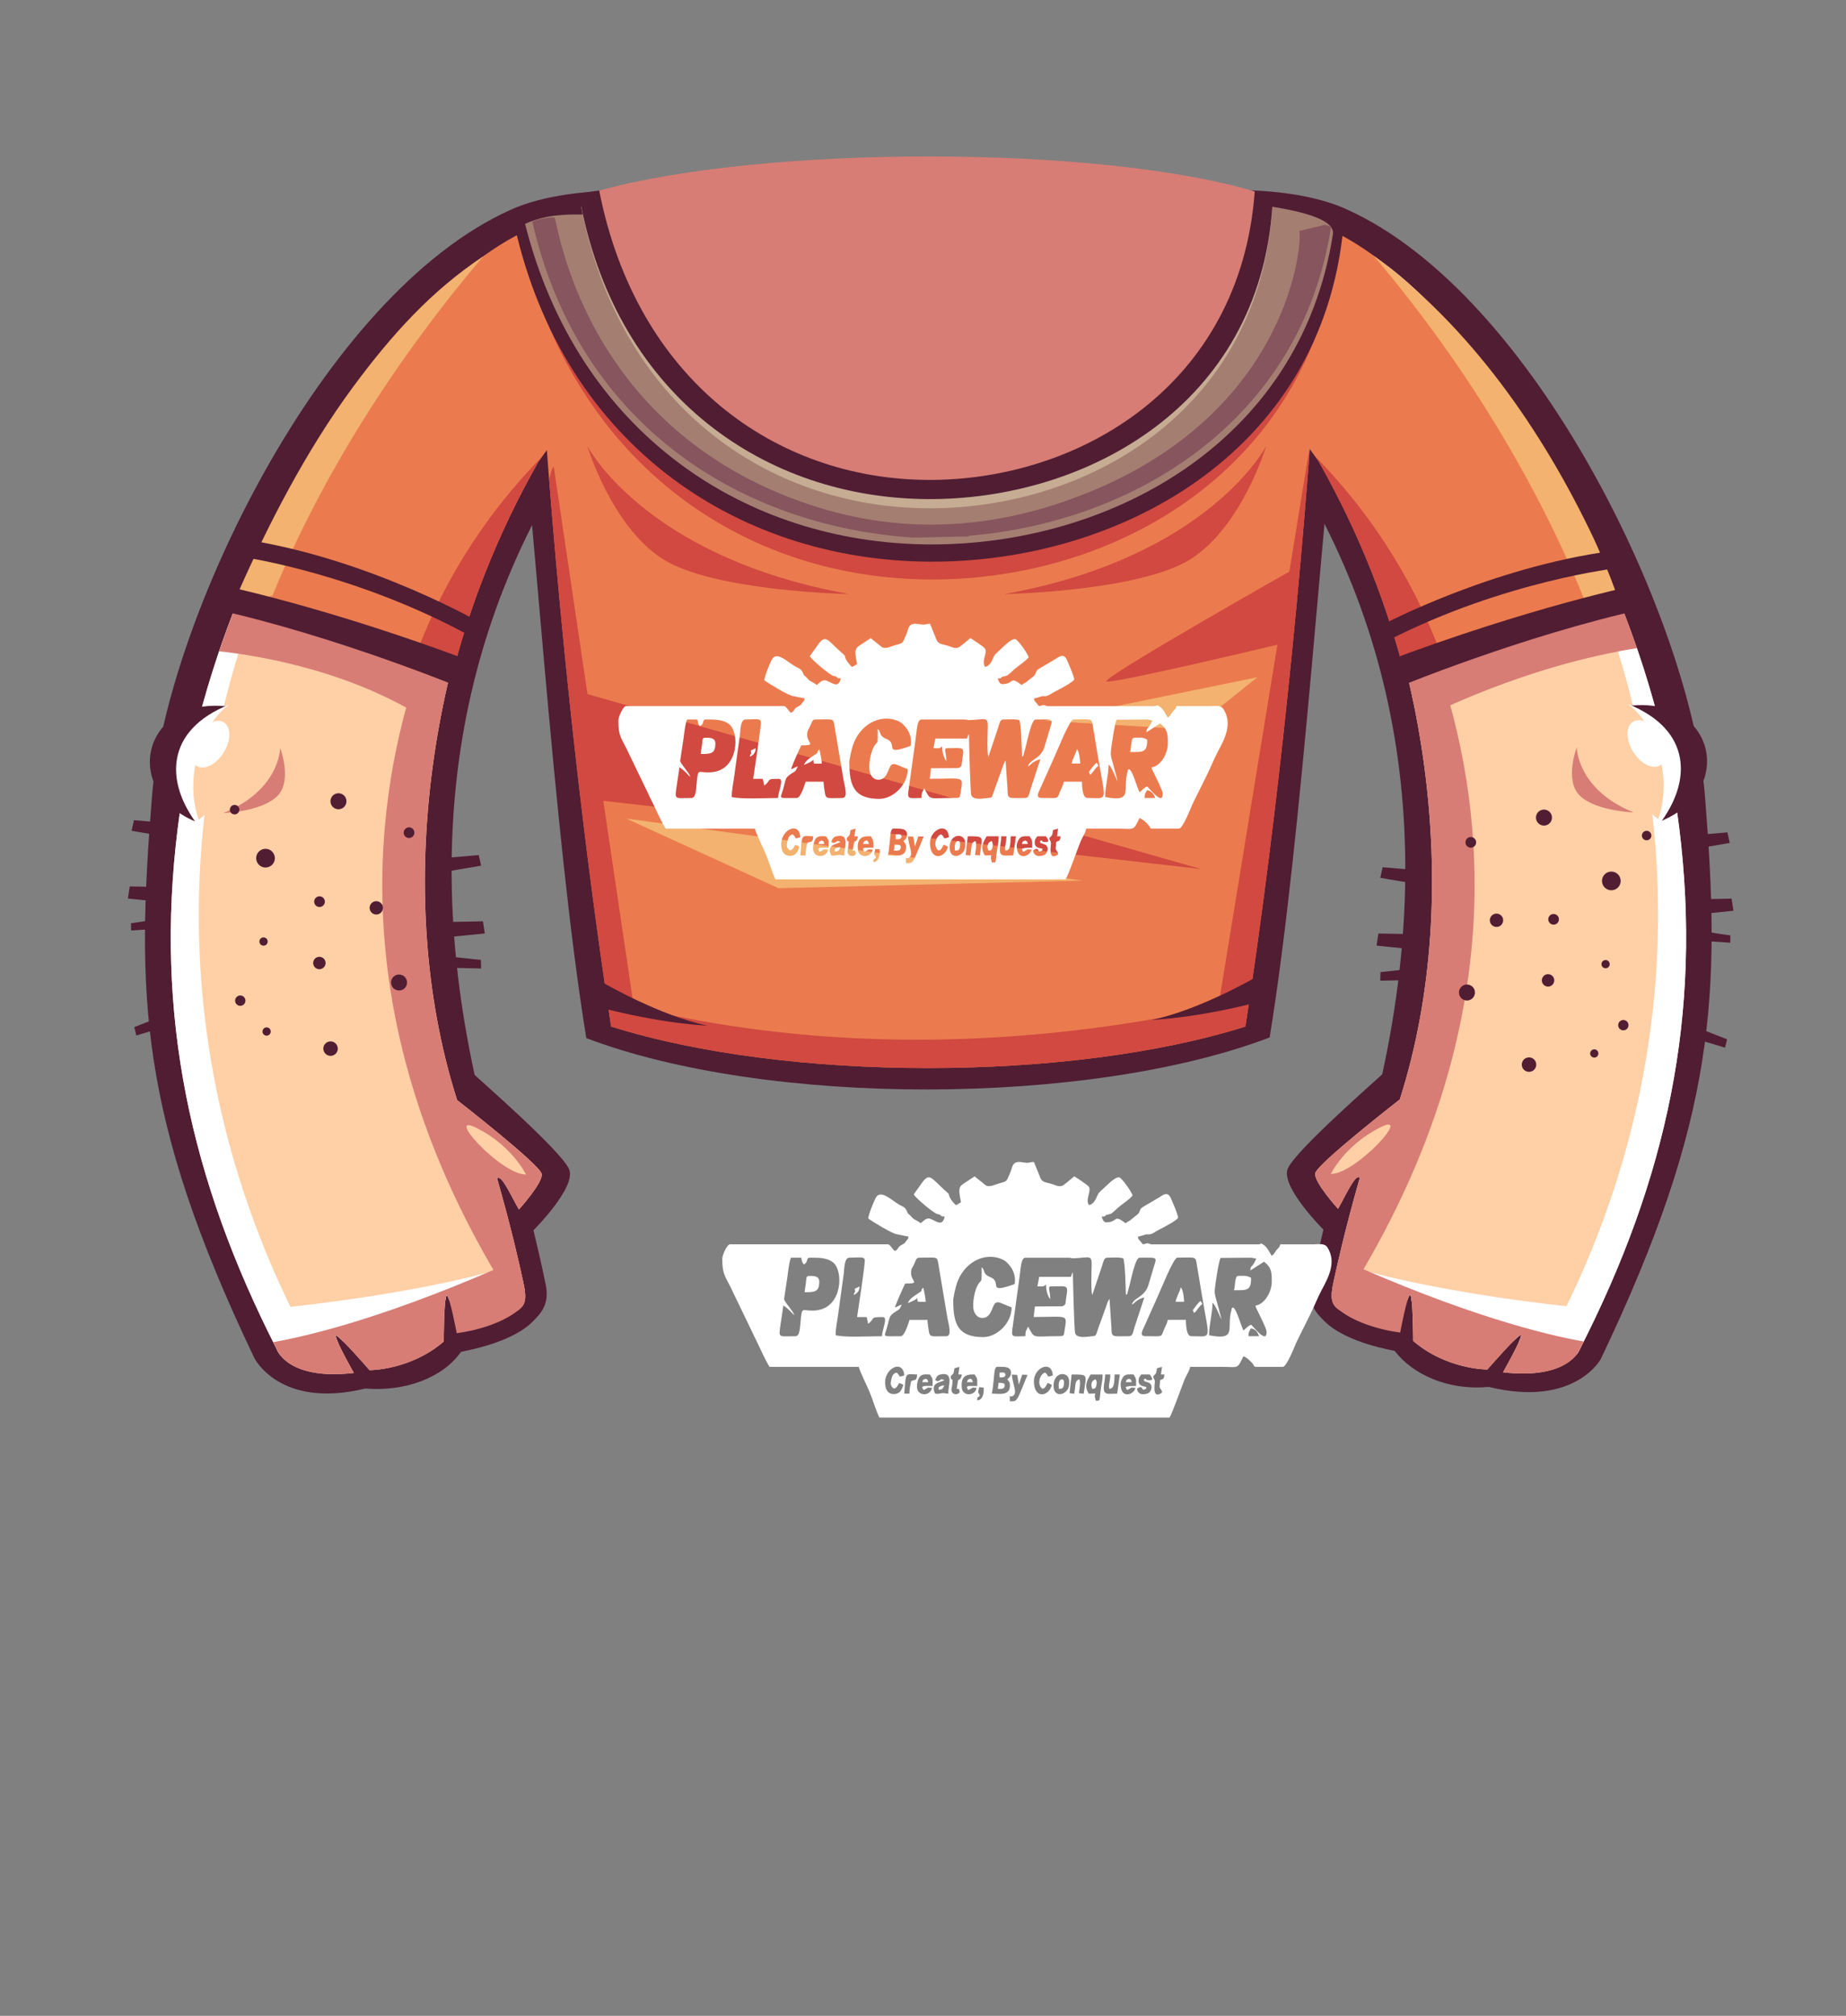 <?xml version="1.0" encoding="UTF-8"?>
<!DOCTYPE svg PUBLIC "-//W3C//DTD SVG 1.1//EN" "http://www.w3.org/Graphics/SVG/1.1/DTD/svg11.dtd">
<!-- Creator: CorelDRAW 2020 (64-Bit) -->
<svg xmlns="http://www.w3.org/2000/svg" xml:space="preserve" width="161.908mm" height="176.792mm" version="1.1" style="shape-rendering:geometricPrecision; text-rendering:geometricPrecision; image-rendering:optimizeQuality; fill-rule:evenodd; clip-rule:evenodd"
viewBox="0 0 632.11 690.22"
 xmlns:xlink="http://www.w3.org/1999/xlink"
 xmlns:xodm="http://www.corel.com/coreldraw/odm/2003">
 <rect x="0" y="0" width="632.11" height="690.22" fill="#808080" stroke="none"/>
 <defs>
  <style type="text/css">
   <![CDATA[
    .fil0 {fill:none}
    .fil1 {fill:#501D33}
    .fil9 {fill:#86555D}
    .fil8 {fill:#A57E72}
    .fil10 {fill:#C6AC93}
    .fil11 {fill:#C8B99F}
    .fil6 {fill:#D14940}
    .fil4 {fill:#D77D75}
    .fil5 {fill:#EB7B4E}
    .fil7 {fill:#F3B26F}
    .fil2 {fill:#FFCFA5}
    .fil3 {fill:white}
    .fil12 {fill:white}
   ]]>
  </style>
 </defs>
 <g id="Слой_x0020_1">
  <g id="_167147624">
   <g>
    <rect id="_119545328" class="fil0" width="632.11" height="690.22"/>
    <path id="_119679368" class="fil1" d="M146.09 299.58l18.65 -3.18 -0.81 -3.63 -18.54 1.6c0,0 -0.69,2.53 0.7,5.21zm-69.13 50.54c0.29,1.14 -0.4,2.29 -1.54,2.58 -1.14,0.29 -2.29,-0.4 -2.58,-1.54 -0.29,-1.14 0.4,-2.29 1.54,-2.58 1.14,-0.29 2.29,0.4 2.58,1.54zm-13.25 -62.48l-18.65 -3.18 0.81 -3.63 18.54 1.6c0,0 0.69,2.53 -0.7,5.21zm-6.2 30.12l-12.62 0.85 -0.04 -2.49 12.3 -1.85c0,0 0.84,1.54 0.36,3.49zm3.49 32.49l-14.32 4.29 -0.7 -2.86 13.69 -5.36c0,0 1.37,1.55 1.33,3.93zm4.01 -40.45l-21.21 -2.14 0.63 -4.15 20.96 0.38c0,0 0.97,2.79 -0.38,5.91zm79.78 11.94l21.21 -2.14 -0.63 -4.15 -20.96 0.38c0,0 -0.97,2.79 0.38,5.91zm5.01 9.51l14.94 0.36 -0.08 -2.94 -14.62 -1.56c0,0 -0.92,1.86 -0.25,4.14z"/>
    <path id="_119679440" class="fil1" d="M174.81 71.86c-64.87,29.11 -118.03,141.62 -122.77,200.88 -5.43,67.89 -4.59,109.21 35.01,192.16 0,0 8.61,17.68 38.04,10.52 13.27,1.12 26.43,-3.5 32.73,-12.53 0.15,-0.22 16.56,-2.56 24.45,-10.25 3.58,-3.49 5.86,-6.58 4.57,-12.93 -1.69,-8.3 -4.17,-18.47 -4.17,-18.47 0,0 14.64,-14.59 12.24,-20.8 -2.4,-6.21 -32.33,-32.15 -32.38,-32.4 -20.54,-94.18 -0.4,-174.51 53.41,-239.4l43.23 -57.24c-21.72,-6.41 -61.33,-9.89 -84.36,0.44l-0 0z"/>
    <path id="_119679512" class="fil2" d="M181.33 160.3l63.19 -87.43c-43.03,-1.9 -67.77,-0.03 -99.09,32.09 -44.55,45.69 -76.58,114.61 -84.55,178.4 -8.02,64.21 4.23,120.52 33.95,178.73 0,0 3.61,10.63 26.35,8 0,0 -6.61,-11.7 -6.16,-12.71 0.45,-1.01 11.52,11.76 11.52,11.76 0,0 13.99,0.05 25.42,-9.81 0,0 0.05,-15.81 1.04,-15.77 0.99,0.04 4.17,11.7 4.17,11.7l14.94 -3.95c6.83,-3.21 8.96,-3.72 7.11,-12.17 -1.41,-6.46 -3.78,-17.35 -8.98,-35.63 1.43,-1.69 4.91,6.25 7.45,10.61 0,0 8.18,-9.03 7.83,-12.11 -0.35,-3.08 -28.99,-25.35 -28.99,-25.35 -23.15,-72.62 -7.49,-159.37 24.82,-216.38l0 -0 0 0z"/>
    <path id="_119679584" class="fil3" d="M84.19 199.07c-11.73,27.5 -19.82,56.39 -23.31,84.3 -8.02,64.21 4.23,120.52 33.95,178.73 0,0 0.31,0.9 1.3,2.11 6.57,-0.92 13.21,-2.41 19.73,-4.26 -0.6,-1.31 -0.96,-2.3 -0.84,-2.56 0.13,-0.3 1.2,0.61 2.64,2.04 12.67,-3.74 24.77,-8.76 34.76,-13.47 0.14,-1.45 0.33,-2.4 0.57,-2.4 0.22,0.01 0.52,0.68 0.85,1.72 13.17,-6.28 22.38,-11.85 23.89,-12.78l-0.01 -0.06c-29.12,10 -78.28,15.01 -78.28,15.01 -41.31,-84.99 -39.06,-173.49 -9.29,-247.75 11.5,-28.69 31.01,-56.04 26.52,-49.25 -2.43,3.68 -15.79,9.5 -32.47,48.6l0 0z"/>
    <path id="_119542160" class="fil4" d="M97.88 170.66c-9.05,16.74 -16.75,34.39 -22.86,52.34 14.07,1.52 47.99,7.03 75.2,26.22 4.54,-25.41 12.13,-49.62 21.91,-70.89 -2.14,-1.03 -4.37,-1.75 -6.68,-2.09 -12.9,-1.87 -46.09,-5.05 -67.57,-5.57z"/>
    <path id="_88446104" class="fil4" d="M181.33 160.3l1.58 -2.18c-0.42,-0.23 -0.83,-0.49 -1.25,-0.7 0,0 -111.34,126.28 -4.21,291.15 2.46,-1.72 2.97,-3.84 1.75,-9.42 -1.41,-6.46 -3.78,-17.35 -8.98,-35.63 1.43,-1.69 4.91,6.25 7.45,10.61 0,0 8.18,-9.03 7.83,-12.11 -0.35,-3.08 -28.99,-25.35 -28.99,-25.35 -23.15,-72.62 -7.49,-159.37 24.82,-216.38l0 0z"/>
    <path id="_119679704" class="fil1" d="M77.81 241.88c-29,-3.27 -36.49,28.71 -10.9,39.41l10.9 -39.41z"/>
    <path id="_119679776" class="fil2" d="M66.92 281.46c-9.46,-14.74 -9.7,-31.03 10.89,-39.81 0,0 5.86,28.91 -10.89,39.81z"/>
    <path id="_119679680" class="fil3" d="M67.91 282.68c-11.45,-14.6 -11.58,-32.62 10.65,-41.46 -8.84,5.91 -16.13,24.65 -10.25,40.25l-0.39 1.2z"/>
    <path id="_119679872" class="fil3" d="M76.66 247.34c2.53,1.57 2.5,6.19 -0.06,10.31 -2.56,4.12 -6.69,6.19 -9.23,4.62 -2.53,-1.57 -2.5,-6.19 0.06,-10.32 2.56,-4.12 6.69,-6.19 9.22,-4.62z"/>
    <path id="_119679944" class="fil2" d="M180.13 402.15c0,0 -4.69,-9.72 -16.7,-15.83 -12.01,-6.11 8.3,16.05 16.7,15.83z"/>
    <path id="_119680016" class="fil4" d="M93.54 459.56c0.42,0.85 0.85,1.7 1.28,2.54 0,0 3.61,10.63 26.35,8 0,0 -6.61,-11.7 -6.16,-12.71 0.45,-1.01 11.52,11.76 11.52,11.76 0,0 13.99,0.05 25.41,-9.81 0,0 0.05,-15.81 1.04,-15.77 0.99,0.04 3.41,12.91 3.41,12.91 7.71,-1.03 16.55,-3.83 21.75,-8.44 1.86,-1.65 2.16,-3.87 1.06,-8.89 -0.47,-2.15 -1.05,-4.8 -1.8,-8.05 -43.13,19.38 -70.7,26.12 -83.86,28.45l-0 0z"/>
    <path id="_119680088" class="fil4" d="M95.93 256.08c0,0 0,14.44 -19.47,22.31 0,0 12.91,-0.44 18.37,-5.69 5.47,-5.25 1.09,-16.62 1.09,-16.62z"/>
    <path id="_119684744" class="fil1" d="M200.76 355.44c-11.4,-69.92 -18.28,-187.77 -25.23,-242.29 12.33,-50.76 109.3,-35.2 142.34,-28.33 33.03,-6.87 130.01,-22.43 142.34,28.33 -6.96,54.53 -14.05,172.16 -25.45,242.07 -62.05,23.6 -171.94,23.81 -233.99,0.22l0 0 0 0 -0 0z"/>
    <path id="_119684648" class="fil1" d="M491.28 303.74l-18.65 -3.18 0.81 -3.63 18.54 1.6c0,0 0.69,2.53 -0.7,5.21zm69.13 50.54c-0.29,1.14 0.4,2.29 1.54,2.58 1.14,0.29 2.29,-0.4 2.58,-1.54 0.29,-1.14 -0.4,-2.29 -1.54,-2.58 -1.14,-0.29 -2.29,0.4 -2.58,1.54zm13.25 -62.48l18.65 -3.18 -0.81 -3.63 -18.54 1.6c0,0 -0.69,2.53 0.7,5.21zm6.2 30.13l12.62 0.85 0.04 -2.49 -12.3 -1.85c0,0 -0.84,1.54 -0.36,3.49zm-3.49 32.49l14.32 4.29 0.7 -2.86 -13.69 -5.36c0,0 -1.37,1.55 -1.33,3.93zm-4.01 -40.44l21.21 -2.14 -0.63 -4.15 -20.96 0.38c0,0 -0.97,2.79 0.38,5.91zm-79.78 11.94l-21.21 -2.14 0.63 -4.15 20.96 0.38c0,0 0.97,2.79 -0.38,5.91zm-5.01 9.51l-14.94 0.36 0.08 -2.94 14.62 -1.56c0,0 0.92,1.86 0.25,4.14z"/>
    <path id="_119684816" class="fil1" d="M461.04 71.64c64.87,29.11 118.03,141.62 122.77,200.88 5.43,67.89 3.93,109.87 -35.67,192.81 0,0 -8.94,16.7 -38.37,9.54 -13.71,1.29 -25.89,-4.1 -32.19,-12.31 -0.16,-0.21 -16.12,-2.45 -24.01,-10.14 -3.58,-3.49 -5.86,-6.58 -4.57,-12.93 1.69,-8.3 4.17,-18.47 4.17,-18.47 0,0 -14.64,-14.59 -12.24,-20.8 2.4,-6.21 32.33,-32.15 32.38,-32.4 20.54,-94.18 0.4,-174.51 -53.41,-239.4l-43.23 -57.24c21.72,-6.41 61.33,-9.89 84.36,0.44l0 0 0 0z"/>
    <path id="_119684888" class="fil2" d="M454.51 160.08l-63.19 -87.43c43.03,-1.9 67.77,-0.03 99.09,32.09 44.55,45.69 76.58,114.61 84.55,178.4 8.02,64.21 -4.23,120.52 -33.95,178.73 0,0 -3.61,10.63 -26.35,8 0,0 6.61,-11.7 6.16,-12.71 -0.45,-1.01 -11.52,11.76 -11.52,11.76 0,0 -13.99,0.05 -25.42,-9.81 0,0 -0.05,-15.81 -1.04,-15.77 -0.99,0.04 -4.17,11.7 -4.17,11.7l-14.94 -3.95c-6.83,-3.21 -8.96,-3.72 -7.1,-12.17 1.41,-6.46 3.78,-17.35 8.98,-35.63 -1.43,-1.69 -4.91,6.25 -7.45,10.61 0,0 -8.18,-9.03 -7.83,-12.11 0.35,-3.08 28.99,-25.35 28.99,-25.35 23.15,-72.63 7.49,-159.38 -24.82,-216.38l0 -0z"/>
    <path id="_119544248" class="fil4" d="M532.6 160.91c11.24,19.26 20.69,39.95 27.94,61.05 -38.16,5.92 -71.37,23.05 -71.37,23.05 0,0 -2.01,-1.72 -5.21,-4.62 -5.74,-27.6 -15.05,-53.51 -26.77,-75.44 2.01,-0.78 4.26,-1.78 6.79,-3.17 14.28,-7.83 40.28,-3.07 68.62,-0.87l-0 -0z"/>
    <path id="_119684432" class="fil4" d="M454.51 160.08l-1.58 -2.18c0.42,-0.23 0.83,-0.49 1.25,-0.7 0,0 111.34,126.28 4.21,291.15 -2.46,-1.72 -2.97,-3.84 -1.75,-9.42 1.41,-6.46 3.78,-17.35 8.98,-35.63 -1.43,-1.69 -4.91,6.25 -7.45,10.61 0,0 -8.18,-9.03 -7.83,-12.11 0.35,-3.08 28.99,-25.35 28.99,-25.35 23.15,-72.63 7.49,-159.38 -24.82,-216.38l0 0z"/>
    <path id="_119684504" class="fil5" d="M481.33 232.18c-5.86,-23.5 -15.28,-48.59 -29.85,-74.29l-63.19 -87.43c43.03,-1.9 67.77,-0.03 99.09,32.09 27.92,28.63 50.92,66.39 66.17,106.29 -25.01,5.87 -52.46,15.66 -72.22,23.34l0 0z"/>
    <path id="_119684576" class="fil6" d="M481.33 232.18c-5.86,-23.5 -15.28,-48.59 -29.85,-74.29l-1.32 -1.82c21.45,21.9 35.64,46.13 44.4,71.1 -4.68,1.73 -9.13,3.41 -13.24,5.01z"/>
    <path id="_135238464" class="fil5" d="M209.26 351.48c-11.3,-73.9 -19.61,-156.61 -24.31,-230.26 9.63,-39.66 71.21,-59.69 132.83,-59.8l0 -0 0.08 0 0.08 -0 0 0c61.62,0.11 123.19,20.14 132.83,59.8 -4.7,73.65 -13.01,156.36 -24.31,230.26 -60.12,18.96 -157.08,18.96 -217.2,0l0 -0 -0 0 0 0z"/>
    <polygon id="_119683208" class="fil7" points="266.56,304.11 214.46,280.27 370.55,301.5 "/>
    <polygon id="_124547344" class="fil7" points="357.85,246.77 408.21,249.83 430.54,231.88 "/>
    <path id="_135244848" class="fil6" d="M209.26 351.48c-9.14,-59.78 -16.32,-125.32 -21.22,-187.16 0.59,-2.77 1.13,-4.39 1.58,-4.57l27.58 186.08c1.32,-3.14 78.08,25.22 199.98,-1.23l31.1 -190.43c0,0 -0,4.33 -0.42,7.98 -4.9,62.48 -12.15,128.85 -21.39,189.32 -60.12,18.96 -157.08,18.96 -217.2,0l-0 0 -0 0 0 -0z"/>
    <polygon id="_119545832" class="fil6" points="199.28,237.12 411.27,297.56 204.1,273.91 "/>
    <path id="_119545904" class="fil1" d="M429.77 334.75c0,0 -19.3,11.15 -35.31,14.44 0,0 14.91,-0.44 37.28,-6.34l2.85 -6.12 -4.82 -1.97z"/>
    <path id="_119545976" class="fil1" d="M206.93 336.72c0,0 19.3,11.16 35.31,14.44 0,0 -14.91,-0.44 -37.28,-6.34l-2.85 -6.12 4.82 -1.97z"/>
    <path id="_119546048" class="fil5" d="M154.51 232.4c5.86,-23.5 15.28,-48.59 29.85,-74.29l63.19 -87.43c-43.03,-1.9 -67.77,-0.03 -99.09,32.09 -27.92,28.63 -50.92,66.39 -66.17,106.29 25.01,5.87 52.46,15.66 72.22,23.34l0 0z"/>
    <path id="_119546120" class="fil7" d="M92.94 204.8c14.85,-36.66 38.8,-77.28 72.51,-117.02 -17.7,11.73 -31.38,26.88 -44.49,44.62 -16.49,22.31 -29.46,47.99 -39.25,70.12 1.89,6.27 11.45,1.33 11.45,1.33 0.14,-0.2 -0.37,1.13 -0.22,0.94l0 0z"/>
    <path id="_119546192" class="fil6" d="M154.51 232.4c5.86,-23.5 15.28,-48.59 29.85,-74.29l1.32 -1.82c-21.45,21.9 -35.64,46.13 -44.4,71.1 4.68,1.73 9.13,3.41 13.24,5.01z"/>
    <path id="_119546288" class="fil6" d="M443.42 194.62c0,0 -66.93,37.83 -64.52,38.71 2.41,0.87 61.68,-13.34 61.68,-13.34l2.84 -25.37z"/>
    <path id="_130621488" class="fil3" d="M558.01 214.86c-3.61,-9.79 -3.61,-9.79 0,0zm0.17 0.46c0.29,0.8 0.59,1.61 0.87,2.41 -0.29,-0.8 -0.58,-1.61 -0.87,-2.41zm1.19 3.3c0.25,0.71 0.5,1.42 0.75,2.12 -0.25,-0.71 -0.5,-1.42 -0.75,-2.12zm1.08 3.08c7.02,20.39 11.98,41.18 14.52,61.45 8.02,64.21 -4.23,120.52 -33.95,178.73 0,0 -0.31,0.9 -1.3,2.11 -6.57,-0.92 -13.21,-2.41 -19.73,-4.26 0.6,-1.31 0.96,-2.3 0.84,-2.56 -0.13,-0.3 -1.2,0.61 -2.64,2.04 -12.67,-3.74 -24.77,-8.76 -34.76,-13.47 -0.14,-1.45 -0.33,-2.4 -0.58,-2.4 -0.22,0.01 -0.52,0.68 -0.85,1.72 -13.17,-6.28 -22.37,-11.85 -23.89,-12.77l0.01 -0.06c29.12,10 78.28,15.01 78.28,15.01 37.02,-76.16 39.04,-155.14 17.64,-224.17 2.14,-0.41 4.3,-0.78 6.48,-1.12l-0.09 -0.25 0 0z"/>
    <path id="_119546432" class="fil1" d="M558.03 241.66c29.01,-3.27 36.49,28.71 10.9,39.41l-10.9 -39.41z"/>
    <path id="_119546504" class="fil2" d="M568.92 281.24c9.46,-14.74 9.7,-31.03 -10.89,-39.81 0,0 -5.86,28.91 10.89,39.81z"/>
    <path id="_119546576" class="fil3" d="M567.94 282.46c11.45,-14.6 11.58,-32.62 -10.65,-41.46 8.84,5.91 16.13,24.65 10.25,40.25l0.39 1.2z"/>
    <path id="_119546648" class="fil3" d="M559.18 247.12c-2.53,1.57 -2.5,6.19 0.06,10.31 2.56,4.12 6.7,6.19 9.23,4.62 2.53,-1.57 2.5,-6.19 -0.06,-10.32 -2.56,-4.12 -6.69,-6.19 -9.22,-4.62z"/>
    <path id="_119546720" class="fil2" d="M455.71 401.94c0,0 4.69,-9.72 16.7,-15.83 12.01,-6.11 -8.3,16.05 -16.7,15.83z"/>
    <path id="_119546792" class="fil4" d="M542.3 459.34c-0.42,0.85 -0.85,1.7 -1.28,2.54 0,0 -3.61,10.63 -26.35,8 0,0 6.61,-11.7 6.16,-12.71 -0.45,-1.01 -11.52,11.76 -11.52,11.76 0,0 -13.99,0.05 -25.41,-9.81 0,0 -0.05,-15.81 -1.04,-15.77 -0.99,0.04 -3.41,12.91 -3.41,12.91 -7.71,-1.03 -16.55,-3.83 -21.75,-8.44 -1.86,-1.65 -2.16,-3.87 -1.06,-8.89 0.47,-2.15 1.05,-4.8 1.8,-8.05 43.13,19.38 70.7,26.12 83.86,28.45l0 0z"/>
    <path id="_119546864" class="fil4" d="M539.92 255.86c0,0 0,14.44 19.47,22.31 0,0 -12.9,-0.44 -18.37,-5.69 -5.47,-5.25 -1.09,-16.62 -1.09,-16.62z"/>
    <path id="_119546936" class="fil1" d="M553.64 299.04c1.43,1.04 1.74,3.04 0.7,4.47 -1.04,1.43 -3.04,1.74 -4.47,0.7 -1.43,-1.04 -1.74,-3.04 -0.7,-4.47 1.04,-1.43 3.04,-1.74 4.47,-0.7zm-25.56 35.93c-0.39,1.11 0.19,2.32 1.3,2.71 1.1,0.39 2.32,-0.19 2.71,-1.3 0.39,-1.1 -0.19,-2.32 -1.3,-2.71 -1.1,-0.39 -2.32,0.19 -2.71,1.3zm20.38 -5.32c-0.26,0.74 0.13,1.55 0.86,1.8 0.74,0.26 1.55,-0.13 1.8,-0.86 0.26,-0.74 -0.13,-1.54 -0.86,-1.8 -0.74,-0.26 -1.54,0.13 -1.8,0.86zm-3.88 30.58c-0.26,0.74 0.13,1.55 0.86,1.8 0.74,0.26 1.55,-0.13 1.8,-0.86 0.26,-0.74 -0.13,-1.54 -0.86,-1.8 -0.74,-0.26 -1.54,0.13 -1.8,0.86zm9.62 -9.81c-0.32,0.92 0.16,1.93 1.08,2.26 0.92,0.32 1.93,-0.16 2.26,-1.08 0.32,-0.92 -0.16,-1.93 -1.08,-2.26 -0.92,-0.32 -1.93,0.16 -2.26,1.08zm-32.97 13.27c-0.45,1.29 0.22,2.7 1.51,3.16 1.29,0.45 2.7,-0.22 3.16,-1.51 0.45,-1.29 -0.22,-2.7 -1.51,-3.16 -1.29,-0.45 -2.7,0.22 -3.16,1.51zm9.07 -85.97c1.22,0.89 1.49,2.61 0.6,3.83 -0.89,1.22 -2.61,1.49 -3.83,0.6 -1.22,-0.89 -1.49,-2.61 -0.6,-3.83 0.89,-1.22 2.61,-1.49 3.83,-0.6zm-25.59 9.22c0.81,0.6 0.99,1.74 0.4,2.55 -0.59,0.81 -1.74,0.99 -2.55,0.4 -0.81,-0.59 -0.99,-1.74 -0.4,-2.55 0.6,-0.81 1.74,-0.99 2.55,-0.4zm28.35 26.35c0.81,0.59 0.99,1.74 0.4,2.55 -0.59,0.82 -1.74,0.99 -2.55,0.4 -0.81,-0.59 -0.99,-1.74 -0.4,-2.55 0.6,-0.81 1.74,-0.99 2.55,-0.4zm-29.13 24.32c1.22,0.89 1.49,2.61 0.6,3.83 -0.89,1.22 -2.61,1.49 -3.83,0.6 -1.22,-0.89 -1.49,-2.61 -0.6,-3.83 0.89,-1.22 2.61,-1.49 3.83,-0.6zm9.85 -24.36c1.02,0.74 1.24,2.17 0.5,3.19 -0.74,1.02 -2.17,1.24 -3.19,0.5 -1.02,-0.74 -1.24,-2.17 -0.5,-3.19 0.74,-1.02 2.17,-1.24 3.19,-0.5zm51.02 -28.47c0.72,0.53 0.88,1.54 0.35,2.27 -0.53,0.72 -1.54,0.88 -2.27,0.35 -0.72,-0.53 -0.88,-1.54 -0.35,-2.27 0.53,-0.72 1.54,-0.88 2.27,-0.35z"/>
    <path id="_119547008" class="fil7" d="M542.68 205.67c-14.85,-36.66 -38.59,-78.36 -72.3,-118.1 33.01,24.15 57.87,59.94 75.33,96.78 1.32,2.79 6.51,14.61 7.64,18.82 -1.2,3.97 -8.18,5.78 -10.68,2.5l0 0z"/>
    <path id="_119547224" class="fil1" d="M89.28 291.08c-1.52,0.91 -2.01,2.87 -1.11,4.39 0.91,1.52 2.87,2.01 4.39,1.11 1.52,-0.91 2.01,-2.87 1.1,-4.39 -0.91,-1.52 -2.87,-2.01 -4.38,-1.11zm22.14 38.13c0.29,1.14 -0.4,2.29 -1.54,2.58 -1.14,0.29 -2.29,-0.4 -2.58,-1.54 -0.29,-1.14 0.4,-2.29 1.54,-2.58 1.14,-0.29 2.29,0.4 2.58,1.54zm-19.8 -7.18c0.19,0.76 -0.27,1.53 -1.03,1.72 -0.76,0.19 -1.53,-0.27 -1.72,-1.03 -0.19,-0.76 0.27,-1.53 1.03,-1.72 0.76,-0.19 1.53,0.27 1.72,1.03zm1.05 30.81c0.19,0.76 -0.27,1.53 -1.03,1.72 -0.76,0.19 -1.53,-0.27 -1.72,-1.03 -0.19,-0.76 0.27,-1.53 1.03,-1.72 0.76,-0.19 1.53,0.27 1.72,1.03zm-8.68 -10.66c0.24,0.95 -0.34,1.91 -1.28,2.15 -0.95,0.24 -1.91,-0.34 -2.15,-1.28 -0.24,-0.95 0.34,-1.91 1.28,-2.15 0.95,-0.24 1.91,0.34 2.15,1.28zm31.61 16.25c0.33,1.33 -0.47,2.67 -1.8,3.01 -1.33,0.33 -2.67,-0.47 -3.01,-1.8 -0.33,-1.33 0.47,-2.67 1.8,-3 1.33,-0.33 2.67,0.47 3,1.8zm-1.11 -86.44c-1.3,0.78 -1.72,2.46 -0.95,3.76 0.78,1.3 2.46,1.72 3.76,0.95 1.3,-0.78 1.72,-2.46 0.95,-3.76 -0.78,-1.3 -2.46,-1.72 -3.76,-0.95zm24.63 11.54c-0.87,0.52 -1.15,1.64 -0.63,2.51 0.52,0.87 1.64,1.15 2.51,0.63 0.87,-0.52 1.15,-1.64 0.63,-2.51 -0.52,-0.87 -1.64,-1.15 -2.51,-0.63zm-30.65 23.62c-0.87,0.52 -1.15,1.64 -0.63,2.51 0.52,0.87 1.64,1.15 2.51,0.63 0.87,-0.52 1.15,-1.64 0.63,-2.51 -0.52,-0.87 -1.64,-1.15 -2.51,-0.63zm26.77 26.9c-1.3,0.78 -1.72,2.46 -0.95,3.76 0.78,1.3 2.46,1.72 3.76,0.95 1.3,-0.78 1.72,-2.46 0.95,-3.76 -0.78,-1.3 -2.46,-1.72 -3.76,-0.95zm-7.56 -25.17c-1.08,0.65 -1.44,2.05 -0.79,3.13 0.65,1.08 2.05,1.44 3.13,0.79 1.08,-0.65 1.43,-2.05 0.79,-3.13 -0.65,-1.08 -2.05,-1.44 -3.13,-0.79zm-48.18 -33.05c-0.77,0.46 -1.02,1.46 -0.56,2.23 0.46,0.77 1.46,1.02 2.23,0.56 0.77,-0.46 1.02,-1.46 0.56,-2.23 -0.46,-0.77 -1.46,-1.02 -2.23,-0.56z"/>
    <path id="_121761024" class="fil6" d="M176.48 73.98c20.61,-19.41 262.06,-18.87 282.66,0.54 -5.39,84.04 -75.52,124.29 -140.86,123.89 -66.57,-0.4 -126.18,-42.99 -141.8,-124.44l-0 0 -0 0z"/>
    <path id="_121760952" class="fil1" d="M175.38 73.35c20.61,-18.56 264.35,-18.04 284.95,0.52 -5.39,80.34 -76.72,118.82 -142.06,118.44 -66.57,-0.38 -127.27,-41.1 -142.89,-118.96l0 0z"/>
    <path id="_121760880" class="fil8" d="M456.42 80.2c-11.25,72.02 -77.39,106.56 -138.26,106.21 -62.8,-0.37 -120.28,-37.9 -138.37,-109.78 3.92,-1.65 8.93,-3.64 21.71,-3.11 69.06,-7.09 258.03,-13.34 254.92,6.68l0 0 0 0 0 -0z"/>
    <path id="_121760808" class="fil9" d="M455.76 77.79c-10.38,66.45 -67.5,101 -124.08,105.66l0.04 0.23 -19.13 0.39c-57.39,-3.83 -114.09,-37.2 -130.31,-108.14l0 0c1.99,-1.05 6.33,-1.72 7.63,-1.41 1.29,2.86 10.18,72.13 86.61,98.03 33.54,11.37 67.07,8.64 99.43,-5.31 66.71,-28.76 70.14,-85.68 68.91,-88.14l8.82 -2.11c1.38,0.35 2.11,0.62 2.08,0.79l-0 0 0 -0z"/>
    <path id="_121760664" class="fil10" d="M198.96 70.66c2.54,-2.39 9.17,-4.42 18.66,-6.09 54.48,-9.56 203.47,-7.19 218.05,6.54 -4.48,69.81 -63.73,103.25 -118.01,102.92 -55.3,-0.33 -105.73,-35.71 -118.7,-103.37l0 -0 -0 0 0 -0z"/>
    <path id="_121760520" class="fil11" d="M204.87 91.75c24.85,-19.68 67.64,-29.73 110.69,-30.06l3.51 0c44.28,0.34 88.29,10.97 112.78,31.77 -14.67,52.47 -66.35,77.7 -114.19,77.42 -48.95,-0.29 -94.08,-27.29 -112.79,-79.14l0 0z"/>
    <path id="_121760448" class="fil1" d="M198.96 70.33c2.54,-2.33 9.17,-4.3 18.66,-5.92 54.48,-9.3 203.47,-6.99 218.05,6.36 -4.48,67.91 -63.73,100.44 -118.01,100.12 -55.3,-0.32 -105.73,-34.74 -118.7,-100.56l0 -0 -0 0 0 -0z"/>
    <path id="_121760376" class="fil4" d="M429.65 65.55c-4.91,66.99 -60.78,99.09 -112,98.77 -52.14,-0.32 -99.71,-34.23 -112.47,-99.07 56.73,-15.59 170.6,-15.66 224.47,0.3l-0 0 -0 0 -0 0z"/>
    <path id="_121760304" class="fil6" d="M433.6 152.67c0,0 -19.47,38.06 -89.68,50.74 0,0 46.37,-0.87 63.87,-12.03 17.5,-11.15 25.81,-38.71 25.81,-38.71l-0 0z"/>
    <path id="_121760232" class="fil6" d="M201.09 152.67c0,0 19.47,38.06 89.68,50.74 0,0 -46.37,-0.87 -63.87,-12.03 -17.5,-11.15 -25.81,-38.71 -25.81,-38.71l0 0z"/>
    <path id="_119684072" class="fil1" d="M477.84 235.64c0,0 42.94,-17.87 85.44,-27.24l-2.29 -8.17c0,0 -36.29,7.3 -87.07,26.48l2.18 4.79 1.74 4.14 -0 0z"/>
    <path id="_119683568" class="fil1" d="M158.2 235.64c0,0 -42.94,-17.87 -85.44,-27.24l2.29 -8.17c0,0 36.29,7.3 87.07,26.48l-2.18 4.79 -1.74 4.14 0 0z"/>
    <path id="_119683424" class="fil1" d="M84.2 190.91c0,0 38.77,5.69 78.19,27.6l1.75 -5.48c0,0 -36.14,-20.81 -77.31,-27.82l-4.16 1.97 1.53 3.72 -0 0z"/>
    <path id="_119542952" class="fil1" d="M554.24 194.45c0,0 -38.94,4.36 -79.09,24.9l-1.56 -5.53c0,0 36.83,-19.56 78.22,-25.15l4.09 2.11 -1.66 3.67 -0 0z"/>
   </g>
  </g>
  <path class="fil12" d="M299.92 293.65c-0.34,-1.51 -0.91,-0.35 -0.2,-2.96l1.49 0.12c0.21,1.12 0.02,4.3 -2.16,4.38 0.11,-1.44 -0.24,-0.55 0.87,-1.53zm27.06 -2.4c-0.11,-1.46 -0.13,-3.27 1.17,-3.27 0.68,0 0.71,1.36 0.5,2.17 -0.27,1.02 -0.57,1.08 -1.66,1.09zm22.92 -2.28c0.48,-1.18 0,-0.6 1.12,-1.18 0.93,0.54 0.44,-0.24 0.93,1.16l-2.04 0.01zm-69.67 0c0.47,-1.17 -0,-0.61 1.12,-1.17 0.93,0.52 0.44,-0.22 0.92,1.16l-2.04 0.01zm15.29 0c0.45,-1.16 0.1,-0.72 1.23,-1.23 0.73,0.61 0.42,0.08 0.81,1.22l-2.04 0.01zm-9.69 2.61c0.09,-1.1 -0.24,-0.76 0.65,-1.23 0.49,-0.25 0.9,-0.24 1.28,-0.27 -0.57,1.14 -0.45,1.37 -1.93,1.49zm52.61 -0.32c-0.53,-1.27 -0.47,-2.85 1.18,-3.28 0.27,0.62 0.48,1.12 0.21,2.18 -0.23,0.91 -0.46,1.05 -1.39,1.1zm-32.34 0l0.24 -2.07c0.85,0.04 2.11,-0.08 2.11,0.76 0,1.48 -1.03,1.31 -2.35,1.31zm0.59 -5.57c0.83,-0 1.65,-0.26 1.95,0.44 0.25,0.59 -0.24,1.2 -1.07,1.2l-0.88 0 0 -1.63zm-47.93 -29.48c-0.04,1.44 -0.69,2.31 -2.02,2.9 0.4,-1.9 0.63,0.04 0.36,-2.13l1.66 -0.78zm-18.8 1.95c0.04,-1.07 0.27,-1.95 0.42,-3.13 0.17,-1.3 -0.06,-2.44 1.05,-2.44 1.38,0 3.53,-0.13 3.53,1.97 0,3.56 -1.65,3.61 -5,3.6zm35.3 3.74c0.62,-1.34 1.35,-1.85 2.64,-2.73 4.03,-2.74 0.76,-0.48 2.63,-2.59 0.28,0.52 0.86,4.06 0.88,4.86 -0.39,0 -2.08,0.06 -2.33,-0.01 -0.2,-0.06 -0.49,0.35 -0.56,-1.08 -0.01,-0.1 -0.01,-0.15 -0.04,-0.22 -0.54,0.74 -2.05,1.27 -3.21,1.78zm97.59 2.48c0.46,-0.77 1.99,-2.76 2.63,-3.25 0.31,0.41 0.4,0.58 0.66,1.1 -1.22,0.77 -1.65,2.07 -2.78,3.05l-0.51 -0.9zm-5.89 -2.95c0.43,-2.02 1.42,-3.25 1.76,-4.92 0.87,0.71 1.09,3.72 1.18,4.92l-2.94 0zm20 -3.94c0.51,-1.55 0.18,-4.91 1.46,-4.91 2.08,0 2.72,-0.26 4.4,0.67 0.04,4.43 -1.39,4.27 -5.86,4.23zm-38.81 32.12c0,-1.02 0.69,-2.42 1.27,-2.85 0.79,-0.59 1.94,-0.45 3.14,-0.43 1,1.69 0.88,1.16 0.88,3.93 -0.66,0.01 -1.43,-0.01 -2.07,0.02l-1.51 0.3c0.47,1.43 0.47,1.09 1.42,0.6 1.36,-0.71 -0.39,-0.32 1.95,-0.27 -0.46,2.31 -5.08,4.07 -5.08,-1.31zm-17.64 0c0,3.66 -5.51,5.34 -5.33,0.34 0.17,-4.77 5.33,-4.77 5.33,-1.32l0 0.98zm-31.67 1.31c-0.58,2.91 -4.8,2.92 -5.09,-0.01 -0.48,-4.77 2.51,-4.6 4.42,-4.58 1.01,1.71 0.88,1.15 0.88,3.93 -0.66,0.01 -1.43,-0.03 -2.07,0 -1.12,0.05 -0.73,-0.13 -1.51,0.33 0.47,1.43 0.47,1.09 1.42,0.6 1.26,-0.64 -0.2,-0.31 1.95,-0.27zm-15.29 0c-0.58,2.92 -4.83,2.88 -5.11,0 -0.14,-1.5 0.38,-3.19 0.97,-3.86 0.81,-0.91 1.92,-0.78 3.44,-0.71 1.06,1.61 0.9,1.23 0.9,3.91 -1.46,0.01 -2.73,-0.2 -3.58,0.32 0.47,1.43 0.47,1.09 1.42,0.6 1.23,-0.63 -0.14,-0.31 1.95,-0.28zm53.69 1.97c-1.66,-2.64 -0.67,-4.38 0.61,-6.55l4.12 0c0,2.34 -0.34,2.87 -0.67,5.49 -0.51,4.08 -0.15,3.4 -1.68,3.46l-0.3 -1.39c-0.02,-0.64 0.08,-0.67 0.15,-1.06l-2.23 0.07zm-5.86 -6.55c5.89,0 5.05,-0.17 4.11,6.59l-1.62 -0.2c0.17,-1.44 0.65,-3.57 0.17,-4.75 -1.66,0.48 -1.2,1.54 -1.78,4.95l-1.6 -0.19 0.71 -6.39zm-42.21 6.55c-1.1,0 -1.24,-0.29 -2.34,-0.14 -1.15,0.15 -0.88,0.28 -2.19,0.14 -1.92,-3.84 2.06,-3.83 3.17,-4.59 -0.06,-0.05 -0.15,-0.1 -0.19,-0.12 -1.55,-0.54 -0.74,0.04 -1.62,0.28 -1.52,0.4 0.28,0.32 -1.36,-0.16 0.4,-1.11 0.75,-1.74 1.79,-1.97 4.93,-1.07 2.47,4.19 2.74,6.55zm65.14 -4.26c0,-1.48 0.37,-1.43 0.88,-2.3l2.95 0.01c0.4,0.65 1.59,1.97 -0.01,1.97 -2.45,0 -0.38,-1.05 -2.06,-0.33 0.37,1.05 -0.1,0.42 1.18,0.98 0.54,0.23 0.82,0.18 1.17,0.68 0.73,1.05 0.05,2.37 -0.58,2.99 -0.06,0.04 -3.51,1.68 -4.12,-1.38 2.36,-1.74 1.3,0.93 2.77,0.14 0.81,-0.44 0.24,0.14 0.46,-0.8 -1.24,-0.21 -2.65,-0.47 -2.65,-1.97zm-7.34 4.26c-0.83,-0 -2.32,0.1 -2.97,0.06 -2.78,-0.16 -1.16,-3.64 -1.15,-6.62l1.76 0c0,2.6 -0.8,3.61 -0.29,4.92 1.52,-0.14 1.7,-1.67 1.76,-4.92l1.8 0.01 -0.92 6.55zm-72.91 0c0.62,-7.65 0.22,-6.68 4.41,-6.55 -0.18,2.47 -0.64,1.54 -2.06,2.29 -0.26,1.31 -0.59,2.63 -0.59,4.26l-1.76 0zm29.98 0c0.35,-1.45 0.45,-3.26 0.65,-4.84 0.22,-1.75 0.15,-4.08 1.11,-4.34 1.41,0 3.62,-0.15 4.35,0.73 1,1.22 0.28,2.83 -0.82,3.53 0.49,0.68 0.95,0.9 0.91,2.27 -0.1,3.54 -3.81,2.64 -6.2,2.64zm6.17 2.62c-0.02,-3.23 -0.15,-0.89 1.21,-1.95 1.39,-1.1 -0.19,-3.63 -0.53,-7.19l1.83 0.1 0.58 3.34 1.15 -3.42 1.83 0.08c-0.71,1.54 -2.72,6.94 -3.46,8.02 -0.76,1.11 -1.02,1.03 -2.6,1.03zm52.11 -11.79l-0.37 2.61 1.18 0c-0.12,1.98 -0.63,1.38 -1.46,1.97 -0.01,0.73 -0.26,2.07 -0.14,2.49l0.46 0.74c0.17,0.33 0.25,-0.12 0.32,1.03 -3.64,2.58 -2.37,-3.42 -2.43,-3.85 -0.17,-1.2 -0.47,-0.67 -0.58,-1.74 1.03,-1.17 0.95,-0.6 1.3,-2.78l1.72 -0.46zm-43.87 4.9c0,-4.63 6.15,-7.41 6.47,-1.97 -2.45,0.83 -1.07,0.19 -2.65,-0.98 -1.78,0.53 -2.95,4.03 -0.88,5.57 0.86,-0.31 0.74,-0.23 1.42,-1.38l0.37 -0.66 1.44 0.7c-1.18,4.19 -6.17,4.86 -6.17,-1.29zm-25.5 -4.9l-0.37 2.61 1.18 0c-0.12,1.75 -1.24,1.9 -1.25,1.88l-0.51 3.04c1.32,0.16 0.5,-0.32 0.96,0.62 0.16,0.33 0.03,0.69 -0.24,0.89 -0.7,0.52 -1.88,0.4 -2.31,-0.4 -0.46,-0.87 0.05,-1.77 0.12,-2.77 0.23,-3.34 -0.32,-0.04 -0.59,-2.62 1.09,-1.23 0.94,-0.52 1.3,-2.77l1.72 -0.46zm-19.18 6.14c-0.49,1.51 -1.08,2.86 -2.65,3.12 -1.9,0.31 -3.02,-0.66 -3.41,-2.21 -1.54,-6.2 5.96,-10.14 6.35,-4.12 -2.45,0.83 -1.07,0.19 -2.65,-0.98 -1.16,0.35 -1.53,1.07 -1.83,2.59 -0.3,1.5 -0.16,2.02 0.79,2.83 0.99,0.33 1.81,-1.65 1.92,-1.82 0.68,0.17 0.91,0.3 1.47,0.58zm118.16 -16.64c0.06,-1.79 0.25,-1.5 0.83,-2.67 1.48,0.16 2.35,1.33 2.78,2.67l-3.61 0zm-35.26 0c-2.17,0 -1.08,-1.9 -0.59,-2.95l4.7 -10.5c1.13,-2.42 5.47,-13.43 6.77,-13.43 6.41,0 6.26,-0.68 6.73,2.65l1.75 10.49c2.64,15.7 3.53,13.73 -3.78,13.73 -1.62,0 -1.75,-4.23 -1.77,-5.57l-6.17 -0c-0.26,1.24 -0.77,2.01 -1.26,3.19 -1.22,2.92 -0.2,2.38 -6.38,2.38zm-122.66 -20.07c0.31,-2.17 0.58,-5.26 1.25,-6.8l3.53 0c0.25,1.16 0.19,1.55 0.88,2.29 1.7,-0.84 0.62,-2.29 2.06,-2.29 2.69,0 5.77,-0.11 7.96,1.62 3.6,2.85 3.19,15.11 -5.35,16.35 -4.95,0.72 -5.2,-1.65 -5.66,2.53 -0.37,3.37 -0.24,6.38 -1.94,6.38 -6.18,0 -5.69,0.85 -4.93,-4.84 0.22,-1.64 0.67,-4.02 0.81,-5.7 2.14,1.37 2.73,2.49 3.8,3.32 -0.48,-1.54 -3.51,-4.61 -3.51,-5.55l1.1 -7.29zm54.46 20.07c-5.43,0 -5.7,0.64 -6.1,-2.37 -0.15,-1.14 -0.35,-2.22 -0.36,-3.2l-6.17 0c-0.08,0.4 -1.63,5.57 -2.94,5.57 -6.58,0 -5.78,0.51 -4.82,-2.75 1.11,-3.76 0.54,-4.1 3.1,-5.71 1.61,-1.02 1.15,-0.64 2.01,-2.36 -1.13,0.31 -1.24,0.7 -2.36,0.99 1.12,-2.97 2.35,-5.7 3.53,-8.19 5.42,0 2.04,-0.64 2.02,-3.6 -0.01,-1.55 0.56,-1.95 1.09,-3.09 0.43,-0.93 0.64,-2.16 1.6,-2.16 6.68,0 6.19,-0.64 6.75,2.64l1.8 10.77c0.41,2.29 0.81,4.72 1.21,7.17 0.29,1.79 1.73,6.3 -0.35,6.3zm-15.27 -11.13c-0.03,0.03 0.07,0.08 0.08,0.09l-0.08 -0.09zm17.62 -1c0,-1.16 0.81,-4.59 1.22,-5.85 2.27,-6.96 9.22,-11.12 15.6,-8.31 1.13,0.5 1.59,1.06 2.37,1.94 1.27,1.43 2.31,3.76 1.85,6.5 -9.87,3.57 -4.1,-0.66 -8.24,-2.32 -2.97,-1.19 -1.71,-2.47 -3.08,-3.42 -0.02,1.04 0.05,2.29 0,3.28 -0.08,1.57 -0.07,1.1 -0.82,2.04 -1.74,2.2 -2.41,7.45 -1.87,9.41 0.43,1.55 1.42,2.62 2.96,2.62 3.47,0 3.24,-5.01 4.88,-5.31l0.57 -0.07c0.02,0 0.63,0.16 0.66,0.17l3.9 1.6c0.01,5.46 -5.1,10.16 -9.7,10.16 -8.56,0 -10.29,-4.32 -10.29,-12.45zm-40.27 11.8c0,-2.36 0.58,-4.85 0.88,-7.2l1.88 -13.64c0.27,-1.84 0.14,-5.7 1.94,-5.7 3.49,0 5.29,-0.56 5.29,0.98 0,2.04 -2.14,16.04 -2.63,19.34l3.23 -0c0.36,0.85 0.24,1.42 0.58,2.29 2.63,-1.96 0.28,-2.29 5,-2.29 1.89,0 -0.28,4.42 -0.29,6.55 -4.17,0 -12.48,0.51 -15.87,-0.33zm64.97 0.33c-4.59,0 -4.97,0.85 -4.26,-3.76l2.23 -16.19c0.46,-2.92 0.46,-6.91 2.03,-6.91l14.7 0c1.12,0 0.95,0.21 1.73,0.19 5.25,-0.14 6.4,-1.42 6.28,2.41 -0.04,1.37 -0.32,9.21 0.22,10.15l3.35 -10.01c0.35,-1.08 0.64,-2.75 1.65,-2.75 1.3,0 4.59,-0.24 5.63,0.25 0.63,1.84 0.78,9.68 0.87,12.5 0.92,-0.77 0.29,0.05 0.74,-1.41 0.92,-3.02 2.37,-11.34 3.94,-11.34 6.8,0 5.88,-0.52 4.51,4.38 -0.55,1.94 -0.93,3.22 -1.46,4.93 -1.37,4.39 -5,4.19 -5.69,6.74 1.11,-0.46 1.29,-1.62 4.27,-2.47l-3.47 10.58c-0.35,1.2 -0.52,2.71 -1.68,2.71 -5.97,0 -6.05,0.56 -6.11,-2.95l-0.66 -9.83c-0.3,0.39 0.03,-0.18 -0.37,0.57 -0.19,0.36 -0.1,0.15 -0.3,0.65l-1.25 3.52c-0.63,1.71 -1.1,3.04 -1.69,4.67 -1.32,3.62 -0.72,3.22 -2.83,3.43 -1.17,0.11 -4.72,0.78 -5.32,-1.06 -0.38,-1.14 -0.8,-20.45 -0.79,-20.92l-0.43 0.88c-0.07,0.17 -0.13,0.46 -0.24,0.72l-10.87 0 -0.59 3.25c1.45,0.03 2.1,0.29 2.94,-0.64 -0.01,2.04 0.57,3.98 1.43,5.06 0.02,-1.83 -0.2,-1.97 -0.36,-3.39 -0.12,-1.07 0.14,-1.02 1.56,-1.02 3.98,0 5.01,-0.54 4.46,2.64 -0.14,0.83 -0.19,1.27 -0.29,2 -0.11,0.85 0.12,1.79 -1.28,2.18l-9.33 0.07 -0.42 3.6c12.05,0 11.48,-1.21 10.55,4.78 -0.19,1.26 -0.11,1.77 -1.34,1.77 -10.14,0 -8.64,1.13 -11.12,-3.26l-0.74 1.52c-0.2,0.84 -0.17,0.87 -0.19,1.74zm65.84 -10.81c-0.45,-1.78 -1.14,-3.49 -0.98,-5.04 0.23,-2.27 1.23,-9.29 1.97,-10.94l10.19 -0.08c1.01,0 1.14,0.24 2.06,0.33 -1.62,3.66 -1.84,1.87 -2.05,4.05l4.71 -3.01c2.68,2.04 2.64,3.93 2.64,6.82 0,3.8 -2.75,7.93 -5.59,8.19 0.19,0.86 0.17,0.66 0.52,1.39 0.66,1.37 3.23,6.4 3.29,7.5 0.22,4.55 -4.59,-1.77 -5.28,-2.32 -0.98,0.28 -1.86,1.37 -2.65,1.98 -1.02,-2.25 -2.4,-7.43 -3.53,-7.88 -0.92,0.51 -0.22,-0.33 -0.59,0.97 -1.73,6.04 2.18,10.44 -7.64,8.53 -0,-3.65 1.17,-7.44 1.18,-11.14 1.1,0.87 2.26,4.29 3.13,5.78l-1.38 -5.12zm-83.18 -43.91c-0.81,0.48 -1.36,0.87 -2.22,1.45 -2.99,2 -3.68,1.64 -2.48,7.4 -0.7,0.41 -1,0.76 -1.76,0.98 -0.55,-0.41 -1.78,-1.97 -2.04,-2.55 -0.77,-1.75 0.38,-0.61 -1.85,-2.62 -4.87,-4.38 -5.13,-6.32 -8.33,-1.57 -0.78,1.16 -1.51,2.01 -2.19,3.13 0.79,1.31 6.83,6.43 8.14,6.71l0.54 0.1c0.04,0.02 0.12,0.06 0.17,0.08 1.04,0.49 -0.06,0.6 1.74,0.65 -0.89,4.24 -3.7,0.66 -5.59,0.66 -0.98,0 -2.01,1.16 -2.65,1.64 -0.32,-0.31 0.11,0.01 -0.51,-0.42 -0.26,-0.18 -0.48,-0.31 -0.76,-0.46 -0.57,-0.32 -0.9,-0.42 -1.34,-0.8l-1.06 -1.11c-1.05,-0.99 -0.42,-0.03 -1.07,-1.43 -0.63,-1.35 -1.19,-1.38 -2.52,-2.11 -2.58,-1.42 -6.51,-5.55 -8.15,-2.32 -0.65,1.29 -2.42,5.51 -2.53,7.01 1.45,1.09 8.46,5.38 9.96,5.43l3.86 0.79c-0.26,1.1 -0.16,0.58 -0.77,1.44 -0.09,0.12 -0.47,0.64 -0.54,0.71 -0.66,0.63 -1.39,0.62 -2.14,1.55 -0.9,1.13 0.08,0.43 -1.26,1.22 -0.95,-0.71 -1.62,-2.29 -2.35,-2.29l-54.09 0c-1.07,0 -2.65,3.79 -2.65,4.92 0,6.01 1.28,6.13 3.72,11.58l6.17 12.78c0.74,1.65 1.31,2.71 2.06,4.26 1.4,2.9 2.66,5.83 4.21,8.41l30.57 0c0.39,1.62 2.77,6.37 3.63,8.41 1.27,3.03 2.09,6.14 3.43,8.96 31.07,0 65.85,0 99.36,0 1.12,-1.87 3.84,-9.77 5.12,-12.97 0.62,-1.55 1.57,-2.64 1.94,-4.4 3.53,0 7.06,0 10.58,0 6.02,0 5.46,1 7.64,-3.6 1.14,0.34 2.45,1.63 3.26,2.59 0.5,0.59 0.22,1.01 1.15,1.01l9.11 0c1.37,0 4.16,-7.37 4.7,-8.52l4.4 -8.86c1.51,-2.89 2.67,-6.07 4.25,-9.02 2.34,-4.35 5.08,-9.56 1.9,-14.52 -0.97,-1.51 -3.05,-1.03 -4.67,-1.02 -3.82,0.01 -7.64,0 -11.46,0 -0.29,1.23 -0.66,1.13 -1.38,2.07 -0.76,1 -0.52,1.09 -1.56,1.87 -0.79,-1.32 -1.59,-3.11 -2.96,-3.91 -1.34,-0.79 -0.14,-0.02 -1.74,-0.02l-36.16 0c-1.26,0 -1.12,-0.63 -2.23,-0.27 -1.18,0.38 -0.93,0.37 -1.83,-0.75 -0.65,-0.8 -0.68,-0.53 -0.93,-1.6 0.59,-0.15 1.23,-0.28 1.92,-0.51 1.63,-0.53 0.64,-0.24 1.94,-0.29 1.24,-0.05 2.2,-1.03 3.4,-1.6 1.05,-0.5 6.55,-3.38 6.55,-4.17 0,-0.91 -2.04,-5.65 -2.52,-6.69 -0.99,-2.16 -2.35,-1.3 -3.77,-0.33l-5.58 3.29c-1.68,0.94 -0.83,1.57 -2.03,2.65l-2.56 2.07c-0.19,0.1 -0.54,0.28 -0.78,0.44 -0.59,0.39 -0.3,0.17 -0.69,0.54 -4.48,-3.35 -2.41,-0.33 -6.76,-0.33 -0.84,0 -1.29,-1.2 -1.47,-1.97 1.8,-0.04 0.62,-0.04 1.57,-0.55l1.46 -0.37c0.63,-0.23 1.96,-1.6 2.51,-2.09 1.7,-1.49 3.6,-2.51 5.04,-4.21 -0.27,-1.12 -3.75,-6.23 -4.7,-6.23 -1.64,0 -4.47,3.14 -5.81,4.33 -0.79,0.7 -1.19,1.01 -1.54,1.89 -0.53,1.33 -1.46,3.15 -2.93,3.28 -1.28,-2.12 0.97,-4.72 -0.02,-6.28 -0.38,-0.6 -4.12,-3.04 -4.98,-3.55l-1.68 1.4c-0.68,0.56 -1.21,1 -1.9,1.51 -1.45,1.07 -2.82,0.05 -4.54,-0.42 -1.93,-0.53 -3.11,-0.42 -3.77,-2.68l-1.93 -4.73c-1.47,0 -1.38,0.36 -2.6,0.28 -1.64,-0.11 -3.95,-1.06 -4.79,1.3 -0.35,0.97 -0.45,1.5 -0.93,2.57 -1.14,2.58 -0.81,2.43 -3.61,3.19 -1.44,0.39 -3.32,1.49 -4.59,0.62l-3.27 -2.61c-0.53,-0.45 -0.2,-0.17 -0.48,-0.44z"/>
  <path class="fil12" d="M335.5 477.93c-0.34,-1.51 -0.91,-0.35 -0.2,-2.96l1.49 0.12c0.21,1.12 0.02,4.3 -2.16,4.38 0.11,-1.44 -0.24,-0.55 0.87,-1.53zm27.06 -2.4c-0.11,-1.46 -0.13,-3.27 1.17,-3.27 0.68,0 0.71,1.36 0.5,2.17 -0.27,1.02 -0.57,1.08 -1.66,1.09zm22.92 -2.28c0.48,-1.18 0,-0.6 1.12,-1.18 0.93,0.54 0.44,-0.24 0.93,1.16l-2.04 0.01zm-69.67 0c0.47,-1.17 -0,-0.61 1.12,-1.17 0.93,0.52 0.44,-0.22 0.92,1.16l-2.04 0.01zm15.29 0c0.45,-1.16 0.1,-0.72 1.23,-1.23 0.73,0.61 0.42,0.08 0.81,1.22l-2.04 0.01zm-9.69 2.61c0.09,-1.1 -0.24,-0.76 0.65,-1.23 0.49,-0.25 0.9,-0.24 1.28,-0.27 -0.57,1.14 -0.45,1.37 -1.93,1.49zm52.61 -0.32c-0.53,-1.27 -0.47,-2.85 1.18,-3.28 0.27,0.62 0.48,1.12 0.21,2.18 -0.23,0.91 -0.46,1.05 -1.39,1.1zm-32.34 0l0.24 -2.07c0.85,0.04 2.11,-0.08 2.11,0.76 0,1.48 -1.03,1.31 -2.35,1.31zm0.59 -5.57c0.83,-0 1.65,-0.26 1.95,0.44 0.25,0.59 -0.24,1.2 -1.07,1.2l-0.88 0 0 -1.63zm-47.93 -29.48c-0.04,1.44 -0.69,2.31 -2.02,2.9 0.4,-1.9 0.63,0.04 0.36,-2.13l1.66 -0.78zm-18.8 1.95c0.04,-1.07 0.27,-1.95 0.42,-3.13 0.17,-1.3 -0.06,-2.44 1.05,-2.44 1.38,0 3.53,-0.13 3.53,1.97 0,3.56 -1.65,3.61 -5,3.6zm35.3 3.74c0.62,-1.34 1.35,-1.85 2.64,-2.73 4.03,-2.74 0.76,-0.48 2.63,-2.59 0.28,0.52 0.86,4.06 0.88,4.86 -0.39,0 -2.08,0.06 -2.33,-0.01 -0.2,-0.06 -0.49,0.35 -0.56,-1.08 -0.01,-0.1 -0.01,-0.15 -0.04,-0.22 -0.54,0.74 -2.05,1.27 -3.21,1.78zm97.59 2.48c0.46,-0.77 1.99,-2.76 2.63,-3.25 0.31,0.41 0.4,0.58 0.66,1.1 -1.22,0.77 -1.65,2.07 -2.78,3.05l-0.51 -0.9zm-5.89 -2.95c0.43,-2.02 1.42,-3.25 1.76,-4.92 0.87,0.71 1.09,3.72 1.18,4.92l-2.94 0zm20 -3.94c0.51,-1.55 0.18,-4.91 1.46,-4.91 2.08,0 2.72,-0.26 4.4,0.67 0.04,4.43 -1.39,4.27 -5.86,4.23zm-38.81 32.12c0,-1.02 0.69,-2.42 1.27,-2.85 0.79,-0.59 1.94,-0.45 3.14,-0.43 1,1.69 0.88,1.16 0.88,3.93 -0.66,0.01 -1.43,-0.01 -2.07,0.02l-1.51 0.3c0.47,1.43 0.47,1.09 1.42,0.6 1.36,-0.71 -0.39,-0.32 1.95,-0.27 -0.46,2.31 -5.08,4.07 -5.08,-1.31zm-17.64 0c0,3.66 -5.51,5.34 -5.33,0.34 0.17,-4.77 5.33,-4.77 5.33,-1.32l0 0.98zm-31.67 1.31c-0.58,2.91 -4.8,2.92 -5.09,-0.01 -0.48,-4.77 2.51,-4.6 4.42,-4.58 1.01,1.71 0.88,1.15 0.88,3.93 -0.66,0.01 -1.43,-0.03 -2.07,0 -1.12,0.05 -0.73,-0.13 -1.51,0.33 0.47,1.43 0.47,1.09 1.42,0.6 1.26,-0.64 -0.2,-0.31 1.95,-0.27zm-15.29 0c-0.58,2.92 -4.83,2.88 -5.11,0 -0.14,-1.5 0.38,-3.19 0.97,-3.86 0.81,-0.91 1.92,-0.78 3.44,-0.71 1.06,1.61 0.9,1.23 0.9,3.91 -1.46,0.01 -2.73,-0.2 -3.58,0.32 0.47,1.43 0.47,1.09 1.42,0.6 1.23,-0.63 -0.14,-0.31 1.95,-0.28zm53.69 1.97c-1.66,-2.64 -0.67,-4.38 0.61,-6.55l4.12 0c0,2.34 -0.34,2.87 -0.67,5.49 -0.51,4.08 -0.15,3.4 -1.68,3.46l-0.3 -1.39c-0.02,-0.64 0.08,-0.67 0.15,-1.06l-2.23 0.07zm-5.86 -6.55c5.89,0 5.05,-0.17 4.11,6.59l-1.62 -0.2c0.17,-1.44 0.65,-3.57 0.17,-4.75 -1.66,0.48 -1.2,1.54 -1.78,4.95l-1.6 -0.19 0.71 -6.39zm-42.21 6.55c-1.1,0 -1.24,-0.29 -2.34,-0.14 -1.15,0.15 -0.88,0.28 -2.19,0.14 -1.92,-3.84 2.06,-3.83 3.17,-4.59 -0.06,-0.05 -0.15,-0.1 -0.19,-0.12 -1.55,-0.54 -0.74,0.04 -1.62,0.28 -1.52,0.4 0.28,0.32 -1.36,-0.16 0.4,-1.11 0.75,-1.74 1.79,-1.97 4.93,-1.07 2.47,4.19 2.74,6.55zm65.14 -4.26c0,-1.48 0.37,-1.43 0.88,-2.3l2.95 0.01c0.4,0.65 1.59,1.97 -0.01,1.97 -2.45,0 -0.38,-1.05 -2.06,-0.33 0.37,1.05 -0.1,0.42 1.18,0.98 0.54,0.23 0.82,0.18 1.17,0.68 0.73,1.05 0.05,2.37 -0.58,2.99 -0.06,0.04 -3.51,1.68 -4.12,-1.38 2.36,-1.74 1.3,0.93 2.77,0.14 0.81,-0.44 0.24,0.14 0.46,-0.8 -1.24,-0.21 -2.65,-0.47 -2.65,-1.97zm-7.34 4.26c-0.83,-0 -2.32,0.1 -2.97,0.06 -2.78,-0.16 -1.16,-3.64 -1.15,-6.62l1.76 0c0,2.6 -0.8,3.61 -0.29,4.92 1.52,-0.14 1.7,-1.67 1.76,-4.92l1.8 0.01 -0.92 6.55zm-72.91 0c0.62,-7.65 0.22,-6.68 4.41,-6.55 -0.18,2.47 -0.64,1.54 -2.06,2.29 -0.26,1.31 -0.59,2.63 -0.59,4.26l-1.76 0zm29.98 0c0.35,-1.45 0.45,-3.26 0.65,-4.84 0.22,-1.75 0.15,-4.08 1.11,-4.34 1.41,0 3.62,-0.15 4.35,0.73 1,1.22 0.28,2.83 -0.82,3.53 0.49,0.68 0.95,0.9 0.91,2.27 -0.1,3.54 -3.81,2.64 -6.2,2.64zm6.17 2.62c-0.02,-3.23 -0.15,-0.89 1.21,-1.95 1.39,-1.1 -0.19,-3.63 -0.53,-7.19l1.83 0.1 0.58 3.34 1.15 -3.42 1.83 0.08c-0.71,1.54 -2.72,6.94 -3.46,8.02 -0.76,1.11 -1.02,1.03 -2.6,1.03zm52.11 -11.79l-0.37 2.61 1.18 0c-0.12,1.98 -0.63,1.38 -1.46,1.97 -0.01,0.73 -0.26,2.07 -0.14,2.49l0.46 0.74c0.17,0.33 0.25,-0.12 0.32,1.03 -3.64,2.58 -2.37,-3.42 -2.43,-3.85 -0.17,-1.2 -0.47,-0.67 -0.58,-1.74 1.03,-1.17 0.95,-0.6 1.3,-2.78l1.72 -0.46zm-43.87 4.9c0,-4.63 6.15,-7.41 6.47,-1.97 -2.45,0.83 -1.07,0.19 -2.65,-0.98 -1.78,0.53 -2.95,4.03 -0.88,5.57 0.86,-0.31 0.74,-0.23 1.42,-1.38l0.37 -0.66 1.44 0.7c-1.18,4.19 -6.17,4.86 -6.17,-1.29zm-25.5 -4.9l-0.37 2.61 1.18 0c-0.12,1.75 -1.24,1.9 -1.25,1.88l-0.51 3.04c1.32,0.16 0.5,-0.32 0.96,0.62 0.16,0.33 0.03,0.69 -0.24,0.89 -0.7,0.52 -1.88,0.4 -2.31,-0.4 -0.46,-0.87 0.05,-1.77 0.12,-2.77 0.23,-3.34 -0.32,-0.04 -0.59,-2.62 1.09,-1.23 0.94,-0.52 1.3,-2.77l1.72 -0.46zm-19.18 6.14c-0.49,1.51 -1.08,2.86 -2.65,3.12 -1.9,0.31 -3.02,-0.66 -3.41,-2.21 -1.54,-6.2 5.96,-10.14 6.35,-4.12 -2.45,0.83 -1.07,0.19 -2.65,-0.98 -1.16,0.35 -1.53,1.07 -1.83,2.59 -0.3,1.5 -0.16,2.02 0.79,2.83 0.99,0.33 1.81,-1.65 1.92,-1.82 0.68,0.17 0.91,0.3 1.47,0.58zm118.16 -16.64c0.06,-1.79 0.25,-1.5 0.83,-2.67 1.48,0.16 2.35,1.33 2.78,2.67l-3.61 0zm-35.26 0c-2.17,0 -1.08,-1.9 -0.59,-2.95l4.7 -10.5c1.13,-2.42 5.47,-13.43 6.77,-13.43 6.41,0 6.26,-0.68 6.73,2.65l1.75 10.49c2.64,15.7 3.53,13.73 -3.78,13.73 -1.62,0 -1.75,-4.23 -1.77,-5.57l-6.17 -0c-0.26,1.24 -0.77,2.01 -1.26,3.19 -1.22,2.92 -0.2,2.38 -6.38,2.38zm-122.66 -20.07c0.31,-2.17 0.58,-5.26 1.25,-6.8l3.53 0c0.25,1.16 0.19,1.55 0.88,2.29 1.7,-0.84 0.62,-2.29 2.06,-2.29 2.69,0 5.77,-0.11 7.96,1.62 3.6,2.85 3.19,15.11 -5.35,16.35 -4.95,0.72 -5.2,-1.65 -5.66,2.53 -0.37,3.37 -0.24,6.38 -1.94,6.38 -6.18,0 -5.69,0.85 -4.93,-4.84 0.22,-1.64 0.67,-4.02 0.81,-5.7 2.14,1.37 2.73,2.49 3.8,3.32 -0.48,-1.54 -3.51,-4.61 -3.51,-5.55l1.1 -7.29zm54.46 20.07c-5.43,0 -5.7,0.64 -6.1,-2.37 -0.15,-1.14 -0.35,-2.22 -0.36,-3.2l-6.17 0c-0.08,0.4 -1.63,5.57 -2.94,5.57 -6.58,0 -5.78,0.51 -4.82,-2.75 1.11,-3.76 0.54,-4.1 3.1,-5.71 1.61,-1.02 1.15,-0.64 2.01,-2.36 -1.13,0.31 -1.24,0.7 -2.36,0.99 1.12,-2.97 2.35,-5.7 3.53,-8.19 5.42,0 2.04,-0.64 2.02,-3.6 -0.01,-1.55 0.56,-1.95 1.09,-3.09 0.43,-0.93 0.64,-2.16 1.6,-2.16 6.68,0 6.19,-0.64 6.75,2.64l1.8 10.77c0.41,2.29 0.81,4.72 1.21,7.17 0.29,1.79 1.73,6.3 -0.35,6.3zm-15.27 -11.13c-0.03,0.03 0.07,0.08 0.08,0.09l-0.08 -0.09zm17.62 -1c0,-1.16 0.81,-4.59 1.22,-5.85 2.27,-6.96 9.22,-11.12 15.6,-8.31 1.13,0.5 1.59,1.06 2.37,1.94 1.27,1.43 2.31,3.76 1.85,6.5 -9.87,3.57 -4.1,-0.66 -8.24,-2.32 -2.97,-1.19 -1.71,-2.47 -3.08,-3.42 -0.02,1.04 0.05,2.29 0,3.28 -0.08,1.57 -0.07,1.1 -0.82,2.04 -1.74,2.2 -2.41,7.45 -1.87,9.41 0.43,1.55 1.42,2.62 2.96,2.62 3.47,0 3.24,-5.01 4.88,-5.31l0.57 -0.07c0.02,0 0.63,0.16 0.66,0.17l3.9 1.6c0.01,5.46 -5.1,10.16 -9.7,10.16 -8.56,0 -10.29,-4.32 -10.29,-12.45zm-40.27 11.8c0,-2.36 0.58,-4.85 0.88,-7.2l1.88 -13.64c0.27,-1.84 0.14,-5.7 1.94,-5.7 3.49,0 5.29,-0.56 5.29,0.98 0,2.04 -2.14,16.04 -2.63,19.34l3.23 -0c0.36,0.85 0.24,1.42 0.58,2.29 2.63,-1.96 0.28,-2.29 5,-2.29 1.89,0 -0.28,4.42 -0.29,6.55 -4.17,0 -12.48,0.51 -15.87,-0.33zm64.97 0.33c-4.59,0 -4.97,0.85 -4.26,-3.76l2.23 -16.19c0.46,-2.92 0.46,-6.91 2.03,-6.91l14.7 0c1.12,0 0.95,0.21 1.73,0.19 5.25,-0.14 6.4,-1.42 6.28,2.41 -0.04,1.37 -0.32,9.21 0.22,10.15l3.35 -10.01c0.35,-1.08 0.64,-2.75 1.65,-2.75 1.3,0 4.59,-0.24 5.63,0.25 0.63,1.84 0.78,9.68 0.87,12.5 0.92,-0.77 0.29,0.05 0.74,-1.41 0.92,-3.02 2.37,-11.34 3.94,-11.34 6.8,0 5.88,-0.52 4.51,4.38 -0.55,1.94 -0.93,3.22 -1.46,4.93 -1.37,4.39 -5,4.19 -5.69,6.74 1.11,-0.46 1.29,-1.62 4.27,-2.47l-3.47 10.58c-0.35,1.2 -0.52,2.71 -1.68,2.71 -5.97,0 -6.05,0.56 -6.11,-2.95l-0.66 -9.83c-0.3,0.39 0.03,-0.18 -0.37,0.57 -0.19,0.36 -0.1,0.15 -0.3,0.65l-1.25 3.52c-0.63,1.71 -1.1,3.04 -1.69,4.67 -1.32,3.62 -0.72,3.22 -2.83,3.43 -1.17,0.11 -4.72,0.78 -5.32,-1.06 -0.38,-1.14 -0.8,-20.45 -0.79,-20.92l-0.43 0.88c-0.07,0.17 -0.13,0.46 -0.24,0.72l-10.87 0 -0.59 3.25c1.45,0.03 2.1,0.29 2.94,-0.64 -0.01,2.04 0.57,3.98 1.43,5.06 0.02,-1.83 -0.2,-1.97 -0.36,-3.39 -0.12,-1.07 0.14,-1.02 1.56,-1.02 3.98,0 5.01,-0.54 4.46,2.64 -0.14,0.83 -0.19,1.27 -0.29,2 -0.11,0.85 0.12,1.79 -1.28,2.18l-9.33 0.07 -0.42 3.6c12.05,0 11.48,-1.21 10.55,4.78 -0.19,1.26 -0.11,1.77 -1.34,1.77 -10.14,0 -8.64,1.13 -11.12,-3.26l-0.74 1.52c-0.2,0.84 -0.17,0.87 -0.19,1.74zm65.84 -10.81c-0.45,-1.78 -1.14,-3.49 -0.98,-5.04 0.23,-2.27 1.23,-9.29 1.97,-10.94l10.19 -0.08c1.01,0 1.14,0.24 2.06,0.33 -1.62,3.66 -1.84,1.87 -2.05,4.05l4.71 -3.01c2.68,2.04 2.64,3.93 2.64,6.82 0,3.8 -2.75,7.93 -5.59,8.19 0.19,0.86 0.17,0.66 0.52,1.39 0.66,1.37 3.23,6.4 3.29,7.5 0.22,4.55 -4.59,-1.77 -5.28,-2.32 -0.98,0.28 -1.86,1.37 -2.65,1.98 -1.02,-2.25 -2.4,-7.43 -3.53,-7.88 -0.92,0.51 -0.22,-0.33 -0.59,0.97 -1.73,6.04 2.18,10.44 -7.64,8.53 -0,-3.65 1.17,-7.44 1.18,-11.14 1.1,0.87 2.26,4.29 3.13,5.78l-1.38 -5.12zm-83.18 -43.91c-0.81,0.48 -1.36,0.87 -2.22,1.45 -2.99,2 -3.68,1.64 -2.48,7.4 -0.7,0.41 -1,0.76 -1.76,0.98 -0.55,-0.41 -1.78,-1.97 -2.04,-2.55 -0.77,-1.75 0.38,-0.61 -1.85,-2.62 -4.87,-4.38 -5.13,-6.32 -8.33,-1.57 -0.78,1.16 -1.51,2.01 -2.19,3.13 0.79,1.31 6.83,6.43 8.14,6.71l0.54 0.1c0.04,0.02 0.12,0.06 0.17,0.08 1.04,0.49 -0.06,0.6 1.74,0.65 -0.89,4.24 -3.7,0.66 -5.59,0.66 -0.98,0 -2.01,1.16 -2.65,1.64 -0.32,-0.31 0.11,0.01 -0.51,-0.42 -0.26,-0.18 -0.48,-0.31 -0.76,-0.46 -0.57,-0.32 -0.9,-0.42 -1.34,-0.8l-1.06 -1.11c-1.05,-0.99 -0.42,-0.03 -1.07,-1.43 -0.63,-1.35 -1.19,-1.38 -2.52,-2.11 -2.58,-1.42 -6.51,-5.55 -8.15,-2.32 -0.65,1.29 -2.42,5.51 -2.53,7.01 1.45,1.09 8.46,5.38 9.96,5.43l3.86 0.79c-0.26,1.1 -0.16,0.58 -0.77,1.44 -0.09,0.12 -0.47,0.64 -0.54,0.71 -0.66,0.63 -1.39,0.62 -2.14,1.55 -0.9,1.13 0.08,0.43 -1.26,1.22 -0.95,-0.71 -1.62,-2.29 -2.35,-2.29l-54.09 0c-1.07,0 -2.65,3.79 -2.65,4.92 0,6.01 1.28,6.13 3.72,11.58l6.17 12.78c0.74,1.65 1.31,2.71 2.06,4.26 1.4,2.9 2.66,5.83 4.21,8.41l30.57 0c0.39,1.62 2.77,6.37 3.63,8.41 1.27,3.03 2.09,6.14 3.43,8.96 31.07,0 65.85,0 99.36,0 1.12,-1.87 3.84,-9.77 5.12,-12.97 0.62,-1.55 1.57,-2.64 1.94,-4.4 3.53,0 7.06,0 10.58,0 6.02,0 5.46,1 7.64,-3.6 1.14,0.34 2.45,1.63 3.26,2.59 0.5,0.59 0.22,1.01 1.15,1.01l9.11 0c1.37,0 4.16,-7.37 4.7,-8.52l4.4 -8.86c1.51,-2.89 2.67,-6.07 4.25,-9.02 2.34,-4.35 5.08,-9.56 1.9,-14.52 -0.97,-1.51 -3.05,-1.03 -4.67,-1.02 -3.82,0.01 -7.64,0 -11.46,0 -0.29,1.23 -0.66,1.13 -1.38,2.07 -0.76,1 -0.52,1.09 -1.56,1.87 -0.79,-1.32 -1.59,-3.11 -2.96,-3.91 -1.34,-0.79 -0.14,-0.02 -1.74,-0.02l-36.16 0c-1.26,0 -1.12,-0.63 -2.23,-0.27 -1.18,0.38 -0.93,0.37 -1.83,-0.75 -0.65,-0.8 -0.68,-0.53 -0.93,-1.6 0.59,-0.15 1.23,-0.28 1.92,-0.51 1.63,-0.53 0.64,-0.24 1.94,-0.29 1.24,-0.05 2.2,-1.03 3.4,-1.6 1.05,-0.5 6.55,-3.38 6.55,-4.17 0,-0.91 -2.04,-5.65 -2.52,-6.69 -0.99,-2.16 -2.35,-1.3 -3.77,-0.33l-5.58 3.29c-1.68,0.94 -0.83,1.57 -2.03,2.65l-2.56 2.07c-0.19,0.1 -0.54,0.28 -0.78,0.44 -0.59,0.39 -0.3,0.17 -0.69,0.54 -4.48,-3.35 -2.41,-0.33 -6.76,-0.33 -0.84,0 -1.29,-1.2 -1.47,-1.97 1.8,-0.04 0.62,-0.04 1.57,-0.55l1.46 -0.37c0.63,-0.23 1.96,-1.6 2.51,-2.09 1.7,-1.49 3.6,-2.51 5.04,-4.21 -0.27,-1.12 -3.75,-6.23 -4.7,-6.23 -1.64,0 -4.47,3.14 -5.81,4.33 -0.79,0.7 -1.19,1.01 -1.54,1.89 -0.53,1.33 -1.46,3.15 -2.93,3.28 -1.28,-2.12 0.97,-4.72 -0.02,-6.28 -0.38,-0.6 -4.12,-3.04 -4.98,-3.55l-1.68 1.4c-0.68,0.56 -1.21,1 -1.9,1.51 -1.45,1.07 -2.82,0.05 -4.54,-0.42 -1.93,-0.53 -3.11,-0.42 -3.77,-2.68l-1.93 -4.73c-1.47,0 -1.38,0.36 -2.6,0.28 -1.64,-0.11 -3.95,-1.06 -4.79,1.3 -0.35,0.97 -0.45,1.5 -0.93,2.57 -1.14,2.58 -0.81,2.43 -3.61,3.19 -1.44,0.39 -3.32,1.49 -4.59,0.62l-3.27 -2.61c-0.53,-0.45 -0.2,-0.17 -0.48,-0.44z"/>
 </g>
</svg>
